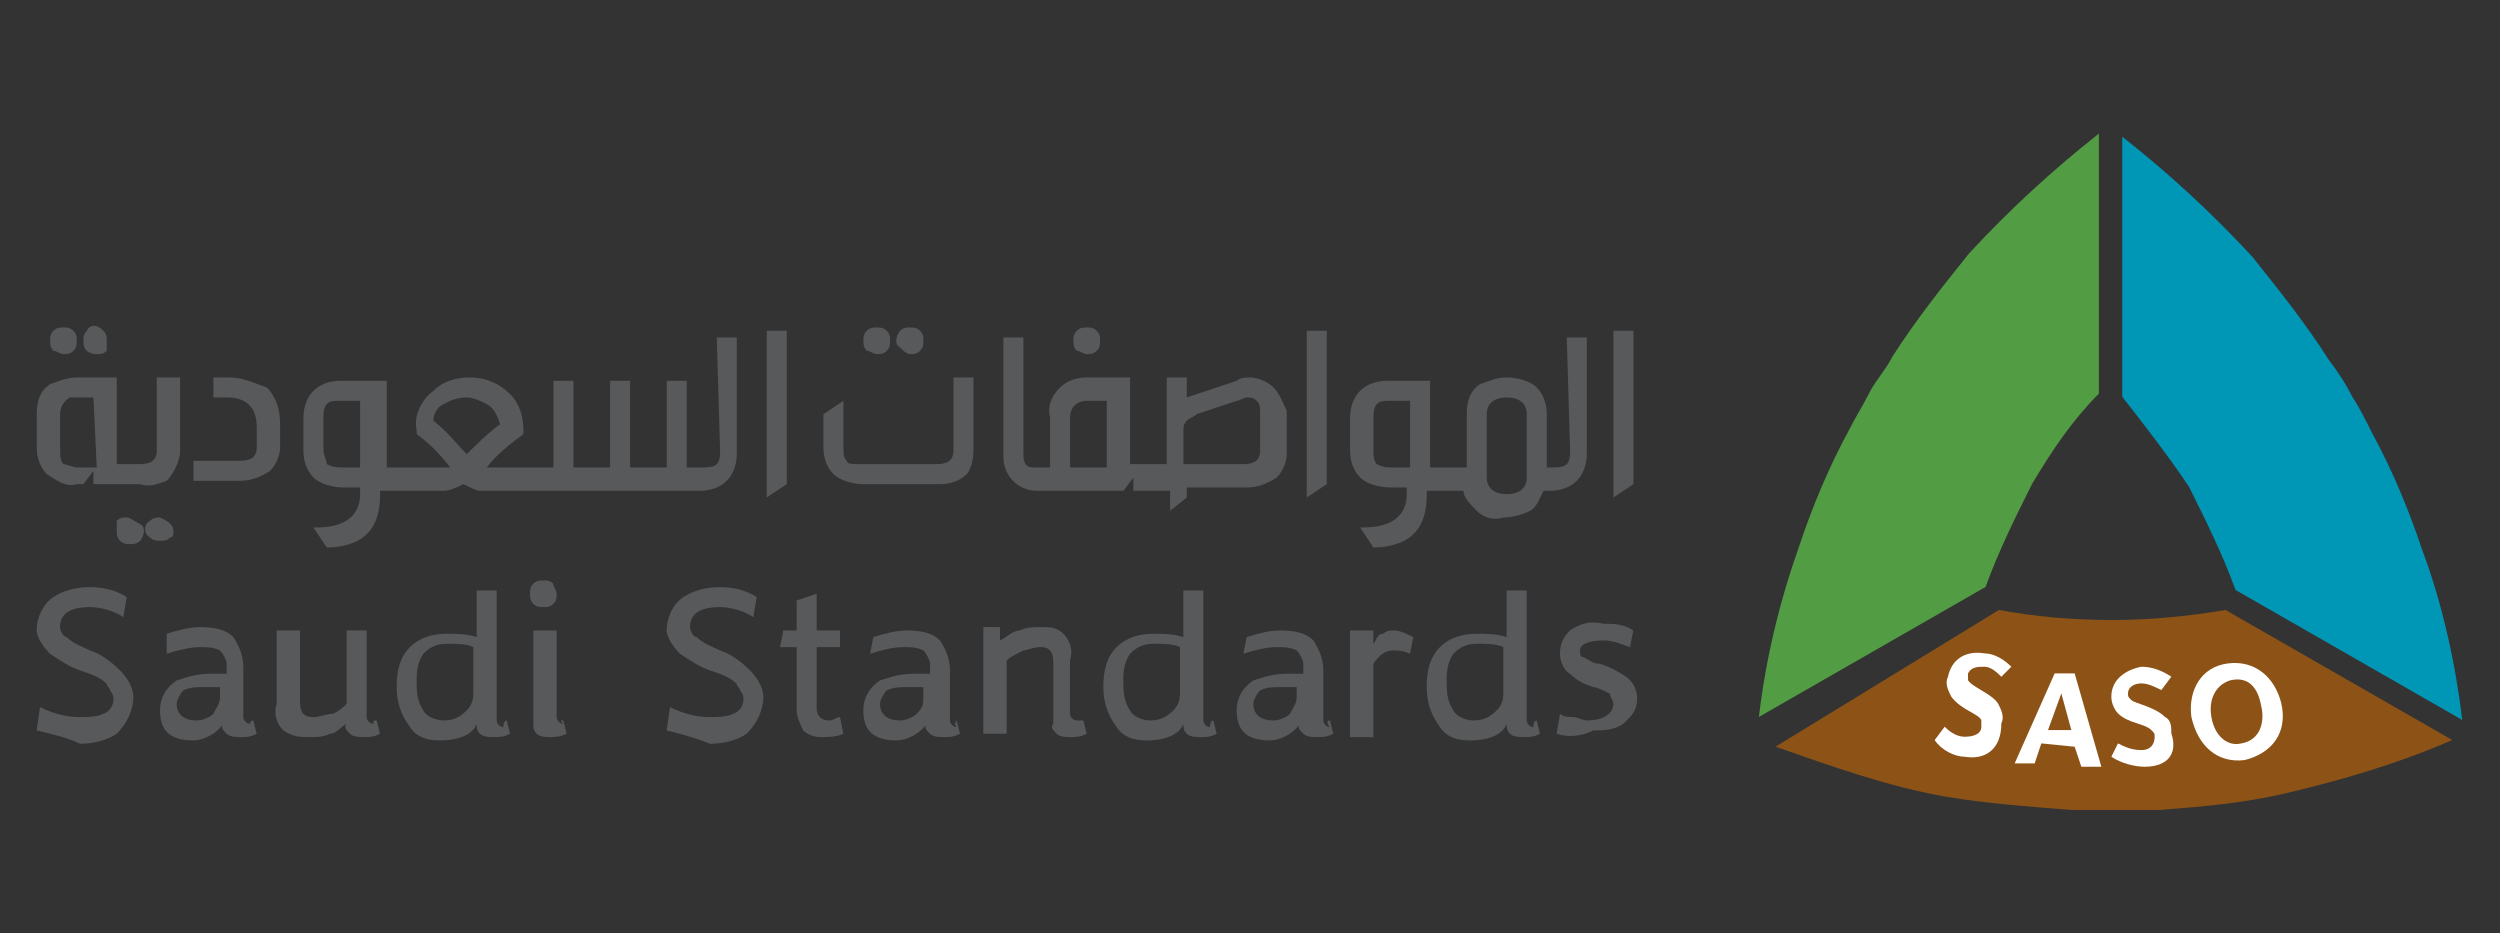<?xml version="1.0" encoding="utf-8"?>
<!-- Generator: Adobe Illustrator 24.1.2, SVG Export Plug-In . SVG Version: 6.00 Build 0)  -->
<svg version="1.1" id="Layer_1" xmlns="http://www.w3.org/2000/svg" xmlns:xlink="http://www.w3.org/1999/xlink" x="0px" y="0px"
	 viewBox="0 0 75 28" style="enable-background:new 0 0 75 28;" xml:space="preserve">
<rect x="0" y="0" width="75" height="28" fill="#333333" stroke="none"/>
<style type="text/css">
	.st0{display:none;fill:#003087;stroke:#FFFFFF;stroke-width:0.105;stroke-miterlimit:123.791;stroke-opacity:0;}
	.st1{fill:#58595B;}
	.st2{fill:#529C44;}
	.st3{fill:#0096B6;}
	.st4{fill:#8D5316;}
	.st5{fill:#FFFFFF;}
</style>
<path id="path5037" class="st0" d="M54.1,2.8v11.8l-0.2,0.1l-0.2,0.1l-0.1,0.1l-0.1,0.1l-0.1,0.1l-0.1,0.1l-0.1,0.1L53,15.7V2.8
	H39.7v10.8h-1.1V2.8H25.4v10.8h-1.1V2.8H11.1v12.3L7.7,26.3h3l1.5-4.9h0.4l2.5,4.9h3.6l-2.4-4.9h5.4l-1.5,4.9h3.2l1.5-4.9h0.7v0h1
	h0.1h6.1l-1.4,4.9h3.3l1.4-4.9h1.5l0,4.9h2.7l3.1-4.9h2.1l-1.1,4.9h3.2l1-4.9h1.9l0,0.3l0,0.3l0,0.3l0,0.3l0,0.1l0,0.1l0,0.1l0,0.1
	l0,0.1l0,0.1l0,0.1l0,0.1l0,0.1l0,0.1l0.1,0.1L51,24l0.1,0.1l0.1,0.1l0.1,0.1l0.1,0.1l0.1,0.1l0.1,0.1l0.1,0.1l0.1,0.1l0.1,0.1
	l0.1,0.1l0.1,0.1l0.1,0.1l0.1,0.1l0.1,0.1l0.1,0.1l0.1,0.1l0.1,0.1l0.1,0.1l0.1,0.1l0.1,0.1l0.1,0.1l0.1,0.1l0.1,0.1l0.2,0.1l0.2,0
	l0.2,0l0.2,0l0.2,0l0.3,0.1l0.3,0l0.3,0l0.3,0l0.3,0l0.3,0l0.3,0h0.3l0.4,0l0.4,0l0.4,0l0.4,0l0.4,0l0.4,0l0.4,0l0.4,0l0.4,0
	l0.4-0.1l0.4-0.1l0.4-0.1l0.4-0.1l0.4-0.1l0.4-0.1l0.4-0.1l1.1-4.5h3.7V2.8L54.1,2.8L54.1,2.8z M12.3,20.9L12.3,20.9L12.3,20.9
	C12.4,20.9,12.3,20.9,12.3,20.9z M23.8,14.3l-0.2,0.6l-1.8,5.8l-0.1,0.2H16l-0.4-0.9l6.2-6.3h-4L13,18.8l1.6-5.2h-3V3.3h12.3
	L23.8,14.3L23.8,14.3z M27.3,19.2L27.3,19.2L27.3,19.2l-0.2,0l-0.1,0h-0.1h-0.1h-0.1l-0.1,0h-0.1l-0.8,0l0.4-1.3l0.2-0.7l0.4-1.6
	h0.1h0.1l0.1,0h0.1h0.6l0.4,0l0.3,0l0.2,0l0.1,0l0.1,0l0.1,0l0.1,0l0.1,0l0.1,0l0.1,0l0.1,0l0.1,0l0.1,0l0.1,0.1l0,0l0,0l0,0.1
	l0,0.1l0,0.1l0,0.1v0.1v0.1l0,0.1l0,0.1l0,0.1l0,0.1l-0.1,0.2l-0.1,0.2l-0.1,0.2l-0.1,0.2l-0.1,0.2l-0.1,0.2l0,0.1l0,0.1l-0.1,0.1
	l-0.1,0.1L29,18.5L29,18.5l-0.1,0.1l-0.1,0.1l-0.1,0l-0.1,0.1l-0.1,0l-0.1,0l-0.1,0l-0.1,0l-0.1,0l-0.1,0l-0.1,0L28,19l-0.1,0
	l-0.1,0l-0.1,0l-0.1,0l-0.1,0L27.3,19.2L27.3,19.2z M36.2,20.9l1.3-4.5l0.1,4.5H36.2L36.2,20.9z M38.2,13.6h-3.1L33,20.9h-3.3
	l0.2-0.1l0.2-0.1l0.1-0.1l0.1-0.1l0.1-0.1l0.1-0.1l0.1-0.1l0.1-0.1l0.1-0.1l0.1-0.1l0.1-0.1l0.1-0.1l0.1-0.1l0.1-0.1l0.1-0.1
	l0.1-0.1l0.1-0.1l0.1-0.1l0.1-0.1l0.1-0.1l0.1-0.1l0.1-0.1l0.1-0.1l0.1-0.1l0.1-0.1l0.1-0.1l0.1-0.1l0.1-0.1l0-0.1l0-0.1l0-0.2
	l0-0.2l0-0.2l0-0.2l0-0.2l0-0.2l0-0.2l0-0.2l0-0.2l0-0.2l0-0.2l0-0.2l0-0.2l-0.1-0.1l-0.1-0.1l-0.1-0.1l-0.1-0.1l-0.1-0.1l-0.1-0.1
	l-0.1-0.1L32,14.3l-0.1-0.1l-0.1-0.1l-0.1-0.1L31.6,14l-0.1,0l-0.1,0l-0.1,0l-0.1,0l-0.1,0l-0.1,0l-0.1,0l-0.1,0l-0.1,0l-0.3,0
	l-0.3,0l-0.3,0l-0.3,0h-0.6h-0.6h-0.2h-0.3h-0.4H27h-0.4h-0.4H26h-0.1V3.3h12.3L38.2,13.6L38.2,13.6z M45.6,20.9h-1.8l2.8-4.4
	L45.6,20.9z M52.5,13.8l0,2.5l-0.2,0.2l-0.1,0.2L52,17l-0.1,0.2l-0.1,0.2l-0.1,0.2l-0.1,0.2l-0.1,0.2l-0.1,0.2l-0.1,0.2l-0.1,0.2
	L51.1,19L51,19.2l-0.1,0.2l-0.1,0.2l-0.1,0.2l0,0.1l0,0.1l0,0.1l0,0.1l0,0.1l0,0.1l0,0.1l0,0.1h-1.8l1.5-7.3l-5.2,0l-4.6,7.3h-0.3
	V3.3h12.3L52.5,13.8L52.5,13.8z M59.6,23.9l-0.3,0l-0.3,0l-0.3,0l-0.3,0l-0.3,0l-0.3,0l-0.3,0h-0.3h-0.2l-0.2,0l-0.2,0l-0.2,0
	l-0.2,0l-0.1,0l-0.1,0l-0.1,0l-0.1,0l-0.1,0l-0.1-0.1l-0.1-0.1l-0.1-0.1l-0.1-0.1l-0.1-0.1l-0.1-0.1l-0.1-0.1l-0.1-0.1L55,23.2
	L55,23l-0.1-0.1l-0.1-0.1l-0.1-0.1l-0.1-0.1l-0.1-0.1l0-0.1l0-0.1l0-0.1l0-0.2l0-0.2l0-0.2l0-0.2h5.7L59.6,23.9L59.6,23.9z
	 M66.8,20.9h-3.1l0.5-2H58l-0.5,2h-3v-0.4l0-0.2l0-0.2l0-0.2l0-0.2l0.1-0.2l0.1-0.2l0.1-0.2l0.1-0.2l0.1-0.2l0.1-0.2l0.1-0.2
	l0.1-0.2l0.1-0.2l0.1-0.2l0.1-0.2l0.1-0.2l0.1-0.2l0.1-0.2l0.1-0.2l0.1-0.2l0.1-0.1l0.1-0.1l0.2-0.1l0.2-0.1l0.2-0.1l0.2-0.1
	l0.2-0.1l0.2-0.1l0.2-0.1l0.2-0.1l0.2-0.1l0.2,0l0.2,0l0.2,0l0.2,0l0.2,0l0.2,0l0.2,0l0.2,0l0.2,0l0.1,0l0.1,0l0.1,0l0.1,0l0.1,0
	l0.1,0l0.1,0l0.1,0l0.1,0.1l0.1,0.1l0.1,0.1l0.1,0.1l0.1,0.1l0,0.1l0,0.1l0,0.1l0,0.1l0,0.1l0,0.1l0,0.1l0,0.1v0.1V17l0,0.1h3.7
	l0.1-0.3l0.1-0.3l0-0.2l0-0.2l0-0.2v-0.2l0-0.2l0-0.2l0-0.1l0-0.1l0-0.1l0-0.1l0-0.1l0-0.1l0-0.1l0-0.1l0-0.1l-0.1-0.1l-0.1-0.1
	l-0.1-0.1l-0.1-0.1l-0.1-0.1l-0.1-0.1l-0.1-0.1L64,14l-0.1-0.1l-0.1-0.1l-0.1-0.1l-0.1-0.1l-0.1-0.1l-0.1-0.1l-0.1-0.1l-0.1-0.1
	l-0.1-0.1l-0.1,0l-0.1,0l-0.1,0l-0.2,0l-0.1,0l-0.2,0l-0.2,0l-0.2,0l-0.2,0l-0.2,0l-0.3,0l-0.4,0l-0.4,0l-0.4,0l-0.3,0l-0.3,0
	l-0.3,0l-0.3,0l-0.3,0l-0.3,0l-0.3,0.1l-0.4,0.1l-0.2,0l-0.2,0l-0.2,0l-0.2,0l-0.2,0.1l-0.2,0.1l-0.2,0.1l-0.2,0.1l-0.2,0.1
	l-0.2,0.1l-0.2,0.1l-0.2,0.1L55,14l-0.2,0.1l-0.2,0.1l-0.2,0.1v-11h12.3L66.8,20.9L66.8,20.9z"/>
<g id="Group_1154_2_" transform="translate(0 52.913)">
	<g id="Group_1153_2_">
		<path id="Path_1289_2_" class="st1" d="M1.1-31l0.1-0.7c0.4,0.2,0.8,0.3,1.2,0.3c0.2,0,0.5,0,0.7-0.1c0.3-0.1,0.4-0.5,0.2-0.7
			c0-0.1-0.1-0.1-0.1-0.2c-0.2-0.2-0.5-0.3-0.8-0.4c-0.3-0.1-0.6-0.3-0.9-0.5c-0.2-0.2-0.4-0.5-0.4-0.7c0-0.4,0.2-0.8,0.5-1
			c0.3-0.2,0.7-0.3,1.1-0.3c0.4,0,0.8,0.1,1.1,0.3l-0.1,0.6c-0.3-0.2-0.7-0.3-1-0.3c-0.6,0-0.9,0.2-0.9,0.6c0,0.1,0.1,0.3,0.2,0.3
			c0.2,0.2,0.5,0.3,0.7,0.4c0.3,0.1,0.6,0.3,0.9,0.6c0.2,0.2,0.4,0.5,0.4,0.8c0,0.4-0.2,0.8-0.5,1.1c-0.3,0.2-0.7,0.3-1.1,0.3
			C2-30.8,1.5-30.9,1.1-31z"/>
		<path id="Path_1290_2_" class="st1" d="M7.6-31.3l0.1,0.4c-0.2,0.1-0.3,0.1-0.5,0.1c-0.1,0-0.3,0-0.4-0.1
			c-0.1-0.1-0.2-0.2-0.1-0.3c-0.2,0.3-0.6,0.5-0.9,0.5c-0.7,0-1-0.3-1-0.9c0-0.4,0.2-0.7,0.5-0.9c0.3-0.1,0.6-0.2,1-0.2
			c0.2,0,0.4,0,0.5,0v-0.3c0-0.1-0.1-0.3-0.2-0.4c-0.2-0.1-0.4-0.1-0.6-0.1c-0.3,0-0.7,0.1-1,0.2L5-33.9c0.3-0.1,0.7-0.2,1-0.2
			c0.5,0,0.8,0.1,1,0.3c0.2,0.3,0.3,0.6,0.3,0.9v1.5c0,0.1,0.1,0.2,0.2,0.2C7.5-31.2,7.5-31.3,7.6-31.3z M6.6-32v-0.3
			c-0.2,0-0.4,0-0.5,0c-0.2,0-0.4,0-0.6,0.1c-0.1,0.1-0.2,0.3-0.2,0.4c0,0.3,0.2,0.5,0.6,0.5c0.2,0,0.4-0.1,0.5-0.2
			C6.5-31.7,6.6-31.8,6.6-32L6.6-32z"/>
		<path id="Path_1291_2_" class="st1" d="M11.3-31.3l0.1,0.4c-0.2,0.1-0.3,0.1-0.5,0.1c-0.1,0-0.3,0-0.4-0.1
			c-0.1-0.1-0.2-0.2-0.1-0.3c-0.2,0.1-0.3,0.3-0.5,0.3c-0.2,0.1-0.4,0.1-0.6,0.1c-0.3,0-0.5,0-0.8-0.2c-0.2-0.2-0.3-0.5-0.2-0.8
			v-2.2h0.7v2.1c0,0.1,0,0.3,0.1,0.4c0.1,0.1,0.2,0.1,0.3,0.1c0.2,0,0.4-0.1,0.6-0.1c0.2-0.1,0.3-0.2,0.4-0.3v-2.2h0.6v2.6
			c0,0.1,0.1,0.2,0.2,0.2C11.2-31.3,11.2-31.3,11.3-31.3z"/>
		<path id="Path_1292_2_" class="st1" d="M15.2-31.3l0.1,0.4c-0.2,0.1-0.3,0.1-0.5,0.1c-0.1,0-0.3,0-0.4-0.1
			c-0.1-0.1-0.1-0.2-0.1-0.3c-0.1,0.3-0.5,0.5-1.1,0.5c-0.4,0-0.7-0.1-0.9-0.4c-0.3-0.4-0.4-0.8-0.4-1.2c0-0.5,0.1-0.9,0.4-1.2
			c0.3-0.3,0.7-0.4,1.1-0.4c0.3,0,0.6,0,0.9,0.1v-1.4h0.6v3.9c0,0.1,0.1,0.2,0.2,0.2C15.1-31.3,15.2-31.3,15.2-31.3z M14.2-32.2
			v-1.3c-0.2-0.1-0.5-0.1-0.8-0.1c-0.3,0-0.5,0.1-0.7,0.3c-0.2,0.3-0.2,0.6-0.2,0.8c0,0.3,0,0.6,0.2,0.9c0.1,0.2,0.4,0.3,0.6,0.3
			c0.3,0,0.5-0.1,0.7-0.3C14.2-31.8,14.2-32,14.2-32.2L14.2-32.2z"/>
		<path id="Path_1293_2_" class="st1" d="M16.7-35.1c0,0.1,0,0.2-0.1,0.3c-0.1,0.1-0.2,0.1-0.3,0.1c-0.1,0-0.2,0-0.3-0.1
			c-0.1-0.1-0.1-0.2-0.1-0.3c0-0.1,0-0.2,0.1-0.3c0.1-0.1,0.2-0.1,0.3-0.1c0.1,0,0.2,0,0.3,0.1C16.6-35.3,16.7-35.2,16.7-35.1z
			 M16.9-31.3l0.1,0.4c-0.2,0.1-0.4,0.1-0.5,0.1c-0.1,0-0.3,0-0.4-0.1c-0.1-0.1-0.1-0.2-0.1-0.3v-2.8h0.7v2.6c0,0.1,0.1,0.2,0.2,0.2
			C16.8-31.3,16.8-31.3,16.9-31.3z"/>
		<path id="Path_1294_2_" class="st1" d="M20-31l0.1-0.7c0.4,0.2,0.8,0.3,1.2,0.3c0.2,0,0.5,0,0.7-0.1c0.3-0.1,0.4-0.5,0.2-0.7
			c0-0.1-0.1-0.1-0.1-0.2c-0.2-0.2-0.5-0.3-0.8-0.4c-0.3-0.1-0.6-0.3-0.9-0.5c-0.2-0.2-0.4-0.5-0.4-0.7c0-0.4,0.2-0.8,0.5-1
			c0.3-0.2,0.7-0.3,1.1-0.3c0.4,0,0.8,0.1,1.1,0.3l-0.1,0.6c-0.3-0.2-0.7-0.3-1-0.3c-0.6,0-0.9,0.2-0.9,0.6c0,0.1,0.1,0.3,0.2,0.3
			c0.2,0.2,0.5,0.3,0.7,0.4c0.3,0.1,0.6,0.3,0.9,0.6c0.2,0.2,0.4,0.5,0.4,0.8c0,0.4-0.2,0.8-0.5,1.1c-0.3,0.2-0.7,0.3-1.1,0.3
			C20.8-30.8,20.4-30.9,20-31z"/>
		<path id="Path_1295_2_" class="st1" d="M25.2-31.4l0.1,0.5c-0.2,0.1-0.5,0.1-0.7,0.1c-0.2,0-0.4-0.1-0.5-0.2
			c-0.1-0.2-0.2-0.4-0.2-0.6v-1.9h-0.5l0.1-0.5h0.4v-0.9l0.6-0.2v1.1h0.7v0.5h-0.7v1.8c0,0.1,0,0.2,0.1,0.3c0.1,0.1,0.2,0.1,0.3,0.1
			C25-31.3,25.1-31.4,25.2-31.4z"/>
		<path id="Path_1296_2_" class="st1" d="M28.7-31.3l0.1,0.4c-0.2,0.1-0.3,0.1-0.5,0.1c-0.1,0-0.3,0-0.4-0.1
			c-0.1-0.1-0.2-0.2-0.1-0.3c-0.2,0.3-0.6,0.5-0.9,0.5c-0.7,0-1-0.3-1-0.9c0-0.4,0.2-0.7,0.5-0.9c0.3-0.1,0.6-0.2,1-0.2
			c0.2,0,0.4,0,0.5,0v-0.3c0-0.1-0.1-0.3-0.2-0.4c-0.2-0.1-0.4-0.1-0.6-0.1c-0.3,0-0.7,0.1-1,0.2l0.1-0.5c0.3-0.1,0.7-0.2,1-0.2
			c0.5,0,0.8,0.1,1,0.3c0.2,0.3,0.3,0.6,0.3,0.9v1.5c0,0.1,0.1,0.2,0.2,0.2C28.6-31.2,28.7-31.3,28.7-31.3z M27.7-32v-0.3
			c-0.2,0-0.4,0-0.5,0c-0.2,0-0.4,0-0.6,0.1c-0.1,0.1-0.2,0.3-0.2,0.4c0,0.3,0.2,0.5,0.6,0.5c0.2,0,0.4-0.1,0.5-0.2
			C27.7-31.7,27.7-31.8,27.7-32L27.7-32z"/>
		<path id="Path_1297_2_" class="st1" d="M32.5-31.3l0.1,0.4c-0.2,0.1-0.3,0.1-0.5,0.1c-0.1,0-0.3,0-0.4-0.1
			c-0.1-0.1-0.2-0.2-0.1-0.3V-33c0-0.1,0-0.3-0.1-0.4c-0.1-0.1-0.2-0.1-0.3-0.1c-0.2,0-0.4,0.1-0.5,0.1c-0.2,0.1-0.4,0.2-0.5,0.3
			v2.2h-0.7v-3.2H30v0.4c0.2-0.1,0.4-0.3,0.6-0.3c0.2-0.1,0.4-0.1,0.6-0.1c0.3,0,0.5,0,0.7,0.2c0.2,0.2,0.3,0.5,0.2,0.8v1.6
			c0,0.1,0.1,0.2,0.2,0.2C32.4-31.3,32.4-31.3,32.5-31.3z"/>
		<path id="Path_1298_2_" class="st1" d="M36.4-31.3l0.1,0.4c-0.2,0.1-0.3,0.1-0.5,0.1c-0.1,0-0.3,0-0.4-0.1
			c-0.1-0.1-0.1-0.2-0.1-0.3c-0.1,0.3-0.5,0.5-1.1,0.5c-0.4,0-0.7-0.1-0.9-0.4c-0.3-0.4-0.4-0.8-0.4-1.2c0-0.5,0.1-0.9,0.4-1.2
			c0.3-0.3,0.7-0.4,1.1-0.4c0.3,0,0.6,0,0.9,0.1v-1.4h0.6v3.9c0,0.1,0.1,0.2,0.2,0.2C36.3-31.3,36.4-31.3,36.4-31.3z M35.4-32.2
			v-1.3c-0.2-0.1-0.5-0.1-0.8-0.1c-0.3,0-0.5,0.1-0.7,0.3c-0.2,0.3-0.2,0.6-0.2,0.8c0,0.3,0,0.6,0.2,0.9c0.1,0.2,0.4,0.3,0.6,0.3
			c0.3,0,0.5-0.1,0.7-0.3C35.4-31.8,35.4-32,35.4-32.2L35.4-32.2z"/>
		<path id="Path_1299_2_" class="st1" d="M39.9-31.3l0.1,0.4c-0.2,0.1-0.3,0.1-0.5,0.1c-0.1,0-0.3,0-0.4-0.1
			c-0.1-0.1-0.2-0.2-0.1-0.3c-0.2,0.3-0.6,0.5-0.9,0.5c-0.7,0-1-0.3-1-0.9c0-0.4,0.2-0.7,0.5-0.9c0.3-0.1,0.6-0.2,1-0.2
			c0.2,0,0.4,0,0.5,0v-0.3c0-0.1-0.1-0.3-0.2-0.4c-0.2-0.1-0.4-0.1-0.6-0.1c-0.3,0-0.7,0.1-1,0.2l0.1-0.5c0.3-0.1,0.7-0.2,1-0.2
			c0.5,0,0.8,0.1,1,0.3c0.2,0.3,0.3,0.6,0.3,0.9v1.5c0,0.1,0.1,0.2,0.2,0.2C39.8-31.2,39.8-31.3,39.9-31.3z M38.9-32v-0.3
			c-0.2,0-0.4,0-0.5,0c-0.2,0-0.4,0-0.6,0.1c-0.1,0.1-0.2,0.3-0.2,0.4c0,0.3,0.2,0.5,0.6,0.5c0.2,0,0.4-0.1,0.5-0.2
			C38.8-31.7,38.9-31.8,38.9-32z"/>
		<path id="Path_1300_2_" class="st1" d="M41.2-30.8h-0.7v-3.2h0.7v0.4c0.1-0.1,0.1-0.3,0.3-0.3c0.1-0.1,0.2-0.1,0.3-0.1
			c0.2,0,0.4,0.1,0.6,0.2l-0.1,0.5c-0.2-0.1-0.4-0.1-0.5-0.1c-0.2,0-0.4,0.1-0.6,0.4L41.2-30.8L41.2-30.8z"/>
		<path id="Path_1301_2_" class="st1" d="M46.1-31.3l0.1,0.4c-0.2,0.1-0.3,0.1-0.5,0.1c-0.1,0-0.3,0-0.4-0.1
			c-0.1-0.1-0.1-0.2-0.1-0.3c-0.1,0.3-0.5,0.5-1.1,0.5c-0.4,0-0.7-0.1-0.9-0.4c-0.3-0.4-0.4-0.8-0.4-1.2c0-0.5,0.1-0.9,0.4-1.2
			c0.3-0.3,0.7-0.4,1.1-0.4c0.3,0,0.6,0,0.9,0.1v-1.4h0.6v3.9c0,0.1,0.1,0.2,0.2,0.2C46-31.3,46.1-31.3,46.1-31.3z M45.1-32.2v-1.3
			c-0.2-0.1-0.5-0.1-0.8-0.1c-0.3,0-0.5,0.1-0.7,0.3c-0.2,0.3-0.2,0.6-0.2,0.8c0,0.3,0,0.6,0.2,0.9c0.1,0.2,0.4,0.3,0.6,0.3
			c0.3,0,0.5-0.1,0.7-0.3C45.1-31.8,45.1-32,45.1-32.2L45.1-32.2z"/>
		<path id="Path_1302_2_" class="st1" d="M46.7-30.9l0.1-0.6c0.1,0.1,0.3,0.1,0.4,0.1c0.1,0,0.3,0.1,0.4,0.1c0.5,0,0.8-0.2,0.8-0.5
			c0-0.1-0.1-0.2-0.1-0.3c-0.2-0.1-0.4-0.2-0.5-0.2c-0.3-0.1-0.5-0.2-0.7-0.4c-0.2-0.1-0.3-0.4-0.3-0.6c0-0.3,0.1-0.5,0.3-0.7
			c0.3-0.2,0.6-0.3,1-0.2c0.3,0,0.6,0,0.9,0.2l-0.1,0.5c-0.3-0.1-0.5-0.2-0.8-0.2c-0.4,0-0.7,0.1-0.7,0.3c0,0.1,0,0.2,0.1,0.2
			c0.2,0.1,0.3,0.2,0.5,0.2c0.3,0.1,0.5,0.2,0.8,0.4c0.4,0.3,0.4,0.9,0.1,1.2c-0.1,0.1-0.1,0.1-0.2,0.2c-0.3,0.2-0.6,0.2-0.9,0.2
			C47.4-30.8,47-30.8,46.7-30.9z"/>
	</g>
</g>
<g id="XMLID_11_" transform="translate(204.367)">
	<g id="XMLID_27_" transform="translate(0 0.008)">
		<path id="Path_1303_2_" class="st2" d="M-145.3,7.6c-0.8,1-1.6,2-2.3,3.1c-0.2,0.4-0.5,0.7-0.7,1.1c-0.2,0.4-0.4,0.7-0.6,1.1
			c-0.6,1.1-1.1,2.3-1.5,3.5c-0.6,1.7-1,3.4-1.2,5.1l6.8-3.9c0.4-1.1,0.9-2.1,1.4-3.1h0v0c0.6-1,1.2-1.9,2-2.7V4
			C-142.8,5.1-144.1,6.3-145.3,7.6"/>
	</g>
	<path id="XMLID_23_" class="st3" d="M-140.7,11.9c0.7,0.9,1.4,1.8,2,2.7l0,0h0c0.5,1,1,2,1.4,3.1l6.8,3.9c-0.2-1.7-0.6-3.5-1.2-5.1
		c-0.4-1.2-0.9-2.4-1.5-3.5c-0.2-0.4-0.4-0.8-0.6-1.1c-0.2-0.4-0.4-0.7-0.7-1.1c-0.7-1.1-1.5-2.1-2.3-3.1c-1.2-1.3-2.5-2.5-3.9-3.6
		V11.9z"/>
	<path id="XMLID_21_" class="st4" d="M-144.4,18.3c1.1,0.2,2.2,0.3,3.4,0.3h0c1.1,0,2.2-0.1,3.4-0.3l6.8,3.9c-1.6,0.7-3.3,1.2-5,1.6
		c-1.3,0.3-2.5,0.4-3.8,0.5c-0.4,0-0.9,0-1.3,0c-0.4,0-0.9,0-1.3,0c-1.3-0.1-2.6-0.2-3.8-0.4c-1.7-0.3-3.4-0.9-5.1-1.5L-144.4,18.3z
		"/>
	<g id="XMLID_12_" transform="translate(21.073 62.402)">
		<path id="XMLID_20_" class="st5" d="M-166.5-39.7c-0.3,0-0.7-0.2-0.9-0.5l0.3-0.4c0.2,0.2,0.4,0.3,0.6,0.3c0.3,0,0.5-0.1,0.5-0.3
			c0-0.1,0-0.1,0-0.2c-0.1-0.2-0.6-0.3-0.9-0.7c-0.1-0.2-0.2-0.4-0.1-0.6c0.1-0.5,0.5-0.8,1.1-0.7c0.3,0,0.6,0.2,0.8,0.4l-0.3,0.3
			c-0.1-0.1-0.3-0.3-0.5-0.3c-0.2,0-0.4,0-0.5,0.2c0,0.1,0,0.1,0,0.2c0.1,0.2,0.7,0.4,0.9,0.7c0.1,0.2,0.2,0.4,0.1,0.6
			C-165.4-39.9-165.9-39.6-166.5-39.7z"/>
		<path id="XMLID_18_" class="st5" d="M-163-39.4l-0.2-0.6l-1-0.1l-0.2,0.6l-0.6,0l1.2-2.7l0.6,0l0.8,2.8L-163-39.4z M-163.6-41.6
			l-0.4,1.1l0.7,0L-163.6-41.6z"/>
		<path id="XMLID_16_" class="st5" d="M-161.1-39.4c-0.3,0-0.7-0.1-1-0.3l0.2-0.4c0.2,0.1,0.4,0.2,0.7,0.2c0.3,0,0.4-0.2,0.4-0.4
			c0-0.1,0-0.1-0.1-0.2c-0.2-0.2-0.7-0.2-1-0.5c-0.1-0.1-0.2-0.3-0.2-0.5c0-0.5,0.4-0.8,0.9-0.9c0.3,0,0.6,0.1,0.9,0.3l-0.3,0.4
			c-0.2-0.1-0.4-0.2-0.6-0.2c-0.2,0-0.4,0.1-0.4,0.3c0,0.1,0,0.1,0.1,0.2c0.1,0.1,0.7,0.2,1,0.5c0.2,0.1,0.2,0.3,0.2,0.5
			C-160.1-39.8-160.4-39.4-161.1-39.4z"/>
		<path id="XMLID_15_" class="st5" d="M-158.1-39.6c-0.8,0.1-1.4-0.4-1.6-1.3c-0.1-0.8,0.3-1.5,1.1-1.6c0.8-0.1,1.4,0.4,1.6,1.2
			C-156.8-40.4-157.3-39.8-158.1-39.6z M-158.5-42c-0.4,0.1-0.7,0.5-0.6,1.1c0.1,0.6,0.5,0.9,0.9,0.8c0.6-0.1,0.7-0.7,0.6-1.1
			C-157.7-41.8-158-42.1-158.5-42z"/>
	</g>
</g>
<g id="Group_1156_2_" transform="translate(0.203 22.924)">
	<g id="Group_1155_2_">
		<path id="Path_1304_2_" class="st1" d="M2.7-12.3c0.1,0,0.2,0,0.3-0.1C3-12.5,3-12.6,3-12.7c0-0.1,0-0.2-0.1-0.3
			c-0.2-0.2-0.4-0.2-0.5,0c-0.1,0.1-0.1,0.2-0.1,0.3c0,0.1,0,0.2,0.1,0.3C2.4-12.4,2.5-12.3,2.7-12.3z"/>
		<path id="Path_1305_2_" class="st1" d="M1.7-12.3c0.1,0,0.2,0,0.3-0.1c0.1-0.1,0.1-0.2,0.1-0.3c0-0.1,0-0.2-0.1-0.3
			c-0.1-0.1-0.2-0.1-0.3-0.1c-0.1,0-0.2,0-0.3,0.1c-0.1,0.1-0.1,0.2-0.1,0.3c0,0.1,0,0.2,0.1,0.3C1.5-12.4,1.6-12.3,1.7-12.3z"/>
		<path id="Path_1306_2_" class="st1" d="M4.8-8.5C5-8.7,5.2-9.1,5.2-9.4v-2.2H4.5v2.2c0,0.3-0.2,0.4-0.5,0.4H3.3v-2.6H2.1
			c-0.3,0-0.5,0.1-0.8,0.2c-0.3,0.2-0.4,0.5-0.4,0.9v1c0,0.3,0.1,0.6,0.3,0.8c0.3,0.2,0.6,0.4,0.9,0.3h0.2l0.3-0.4v0.4H4
			C4.3-8.3,4.5-8.4,4.8-8.5z M2.7-8.9H2.1C2-8.9,1.8-9,1.7-9C1.6-9.1,1.6-9.3,1.6-9.4v-1.1c0-0.2,0.1-0.4,0.3-0.5c0,0,0.1,0,0.1,0
			h0.6L2.7-8.9L2.7-8.9z"/>
		<path id="Path_1307_2_" class="st1" d="M3.6-7.4c-0.1,0-0.2,0-0.3,0.1C3.3-7.2,3.3-7.1,3.3-7c0,0.1,0,0.2,0.1,0.3
			c0.1,0.1,0.2,0.1,0.3,0.1c0.1,0,0.2,0,0.3-0.1c0.1-0.1,0.2-0.4,0-0.5c0,0,0,0,0,0C3.8-7.3,3.7-7.4,3.6-7.4z"/>
		<path id="Path_1308_2_" class="st1" d="M4.6-7.4c-0.1,0-0.2,0-0.3,0.1c-0.2,0.1-0.2,0.4,0,0.5c0,0,0,0,0,0
			c0.1,0.1,0.2,0.1,0.3,0.1c0.1,0,0.2,0,0.3-0.1C5-6.8,5-6.9,5-7C5-7.2,4.8-7.3,4.6-7.4z"/>
		<path id="Path_1309_2_" class="st1" d="M6.7-11.6H6.2v0.6h0.4c0.6,0,0.9,0.3,0.9,0.9v0.6c0,0.3-0.2,0.4-0.5,0.4H5.6v0.6H7
			c0.3,0,0.6-0.1,0.9-0.3c0.2-0.2,0.3-0.5,0.3-0.7v-0.7c0-0.4-0.1-0.8-0.4-1.1C7.5-11.4,7.1-11.6,6.7-11.6z"/>
		<path id="Path_1310_2_" class="st1" d="M21.4-9.4c0,0.1,0,0.3-0.1,0.4c-0.1,0.1-0.3,0.1-0.4,0.1h-0.5v-2.6h-0.6v2.6h-1.1v-2.6
			h-0.6v2.6h-1.1v-2.6h-0.6v2.6h-2c0.3-0.4,0.7-0.7,1.1-1V-10c0-0.4-0.1-0.8-0.4-1.1c-0.3-0.3-0.7-0.5-1.2-0.5
			c-0.4,0-0.8,0.1-1.1,0.4c-0.4,0.3-0.6,0.8-0.5,1.2v0.1c0.4,0.3,0.7,0.6,1,1h-1.9v-2.6H10c-0.3,0-0.6,0.1-0.8,0.3
			c-0.2,0.2-0.3,0.5-0.3,0.8v1c0,0.3,0.1,0.6,0.3,0.8c0.2,0.2,0.6,0.3,0.9,0.3h0.5v0.2c0,0.6-0.4,1-1.3,1H9.2l0.4,0.6
			c0.4,0,0.9-0.1,1.2-0.4c0.3-0.3,0.4-0.7,0.4-1.2v-0.1h1.9c0.2,0,0.4-0.1,0.6-0.2c0.2,0.1,0.4,0.2,0.5,0.2h6.6
			c0.3,0,0.6-0.1,0.8-0.3c0.2-0.2,0.3-0.5,0.3-0.8v-3.5h-0.6L21.4-9.4L21.4-9.4z M10.6-8.9h-0.5c-0.2,0-0.3,0-0.5-0.1
			C9.6-9.1,9.5-9.3,9.5-9.4v-1c0-0.1,0-0.3,0.1-0.4c0.1-0.1,0.2-0.1,0.4-0.1h0.6L10.6-8.9z M13.8-9.3c-0.3-0.3-0.6-0.7-1-1
			c0-0.2,0.1-0.4,0.3-0.5c0.2-0.1,0.4-0.2,0.7-0.2c0.2,0,0.4,0.1,0.6,0.2c0.2,0.1,0.3,0.3,0.4,0.6C14.4-9.9,14.1-9.6,13.8-9.3z"/>
		<path id="Path_1311_2_" class="st1" d="M22.8-8l0.6-0.4v-4.6h-0.6V-8z"/>
		<path id="Path_1312_2_" class="st1" d="M27.1-12.3c0.1,0,0.2,0,0.3-0.1c0.1-0.1,0.1-0.2,0.1-0.3c0-0.1,0-0.2-0.1-0.3
			c-0.1-0.1-0.2-0.1-0.3-0.1c-0.1,0-0.2,0-0.3,0.1c-0.1,0.1-0.2,0.4,0,0.5c0,0,0,0,0,0C26.9-12.4,27-12.3,27.1-12.3z"/>
		<path id="Path_1313_2_" class="st1" d="M28.4-9.4c0,0.3-0.2,0.4-0.5,0.4h-2.4c-0.1,0-0.3,0-0.3-0.1c-0.1-0.1-0.1-0.2-0.1-0.4v-1.4
			l-0.6,0.4v1c0,0.3,0.1,0.6,0.3,0.8c0.2,0.2,0.6,0.3,0.9,0.3h2.3c0.3,0,0.6-0.1,0.8-0.3C28.9-8.8,29-9.1,29-9.4v-2.2h-0.6V-9.4z"/>
		<path id="Path_1314_2_" class="st1" d="M26.1-12.3c0.1,0,0.2,0,0.3-0.1c0.1-0.1,0.1-0.2,0.1-0.3c0-0.1,0-0.2-0.1-0.3
			c-0.1-0.1-0.2-0.1-0.3-0.1c-0.1,0-0.2,0-0.3,0.1c-0.1,0.1-0.1,0.2-0.1,0.3c0,0.1,0,0.2,0.1,0.3C25.9-12.4,26-12.3,26.1-12.3z"/>
		<path id="Path_1315_2_" class="st1" d="M32.4-12.3c0.1,0,0.2,0,0.3-0.1c0.1-0.1,0.1-0.2,0.1-0.3c0-0.1,0-0.2-0.1-0.3
			c-0.1-0.1-0.2-0.1-0.3-0.1c-0.1,0-0.2,0-0.3,0.1c-0.1,0.1-0.1,0.2-0.1,0.3c0,0.1,0,0.2,0.1,0.3C32.2-12.4,32.3-12.3,32.4-12.3z"/>
		<path id="Path_1316_2_" class="st1" d="M39-8l0.6-0.4v-4.6H39V-8z"/>
		<path id="Path_1317_2_" class="st1" d="M46.9-9.4c0,0.1,0,0.3-0.1,0.4c-0.1,0.1-0.3,0.1-0.4,0.1h-0.2v-1.6c0-0.3-0.1-0.6-0.3-0.8
			c-0.2-0.2-0.6-0.3-0.9-0.3c-0.3,0-0.5,0.1-0.8,0.2c-0.3,0.2-0.4,0.5-0.4,0.9v1.6h-1.1v-2.6h-1.3c-0.3,0-0.6,0.1-0.8,0.3
			c-0.2,0.2-0.3,0.5-0.3,0.8v1c0,0.3,0.1,0.6,0.3,0.8c0.2,0.2,0.6,0.3,0.9,0.3h0.5v0.2c0,0.6-0.4,1-1.3,1h-0.1l0.4,0.6
			c0.4,0,0.9-0.1,1.2-0.4c0.3-0.3,0.4-0.7,0.4-1.2v-0.1h1.1c0,0.2,0.2,0.4,0.4,0.6c0.2,0.2,0.5,0.3,0.8,0.2c0.3,0,0.6-0.1,0.8-0.2
			c0.2-0.1,0.3-0.4,0.4-0.6h0.2c0.3,0,0.6-0.1,0.8-0.3c0.2-0.2,0.3-0.5,0.3-0.8v-3.5h-0.6L46.9-9.4L46.9-9.4z M42.1-8.9h-0.5
			c-0.2,0-0.3,0-0.5-0.1C41-9.1,41-9.3,41-9.4v-1c0-0.1,0-0.3,0.1-0.4c0.1-0.1,0.2-0.1,0.4-0.1h0.6L42.1-8.9z M45.6-8.6
			c0,0.3-0.2,0.5-0.6,0.5c-0.4,0-0.6-0.2-0.6-0.5v-1.9c0-0.3,0.2-0.5,0.6-0.5c0.4,0,0.6,0.2,0.6,0.5V-8.6z"/>
		<path id="Path_1318_2_" class="st1" d="M48.2-12.9V-8l0.6-0.4v-4.6H48.2z"/>
	</g>
	<path id="Path_1319_2_" class="st1" d="M38-11.3c-0.2-0.2-0.5-0.3-0.7-0.3c-0.1,0-0.3,0-0.4,0.1L35.4-11v-0.6h-0.6v2.6h-1.1v-2.6
		h-1.3c-0.3,0-0.6,0.1-0.8,0.3c-0.2,0.2-0.4,0.5-0.3,0.9v1.5h-0.5c-0.2,0-0.3-0.1-0.3-0.4v-3.5h-0.6v3.6c0,0.5,0.4,1,1,1
		c0,0,0,0,0,0h2.6l0.3-0.4v0.4h1.1v0.6L35.4-8v-0.3h1.8c0.3,0,0.6-0.1,0.9-0.3c0.2-0.2,0.3-0.5,0.3-0.7v-1.3
		C38.3-10.8,38.2-11.1,38-11.3z M33-8.9h-1.1v-1.5c0-0.3,0.2-0.5,0.5-0.5H33V-8.9z M37.6-9.4c0,0.3-0.2,0.4-0.5,0.4h-1.8V-10
		c0-0.1,0-0.2,0.1-0.3c0.1-0.1,0.2-0.1,0.3-0.2l1.2-0.4c0.1,0,0.2-0.1,0.3-0.1c0.1,0,0.2,0,0.3,0.1c0.1,0.1,0.1,0.2,0.1,0.3
		L37.6-9.4L37.6-9.4z"/>
</g>
</svg>
